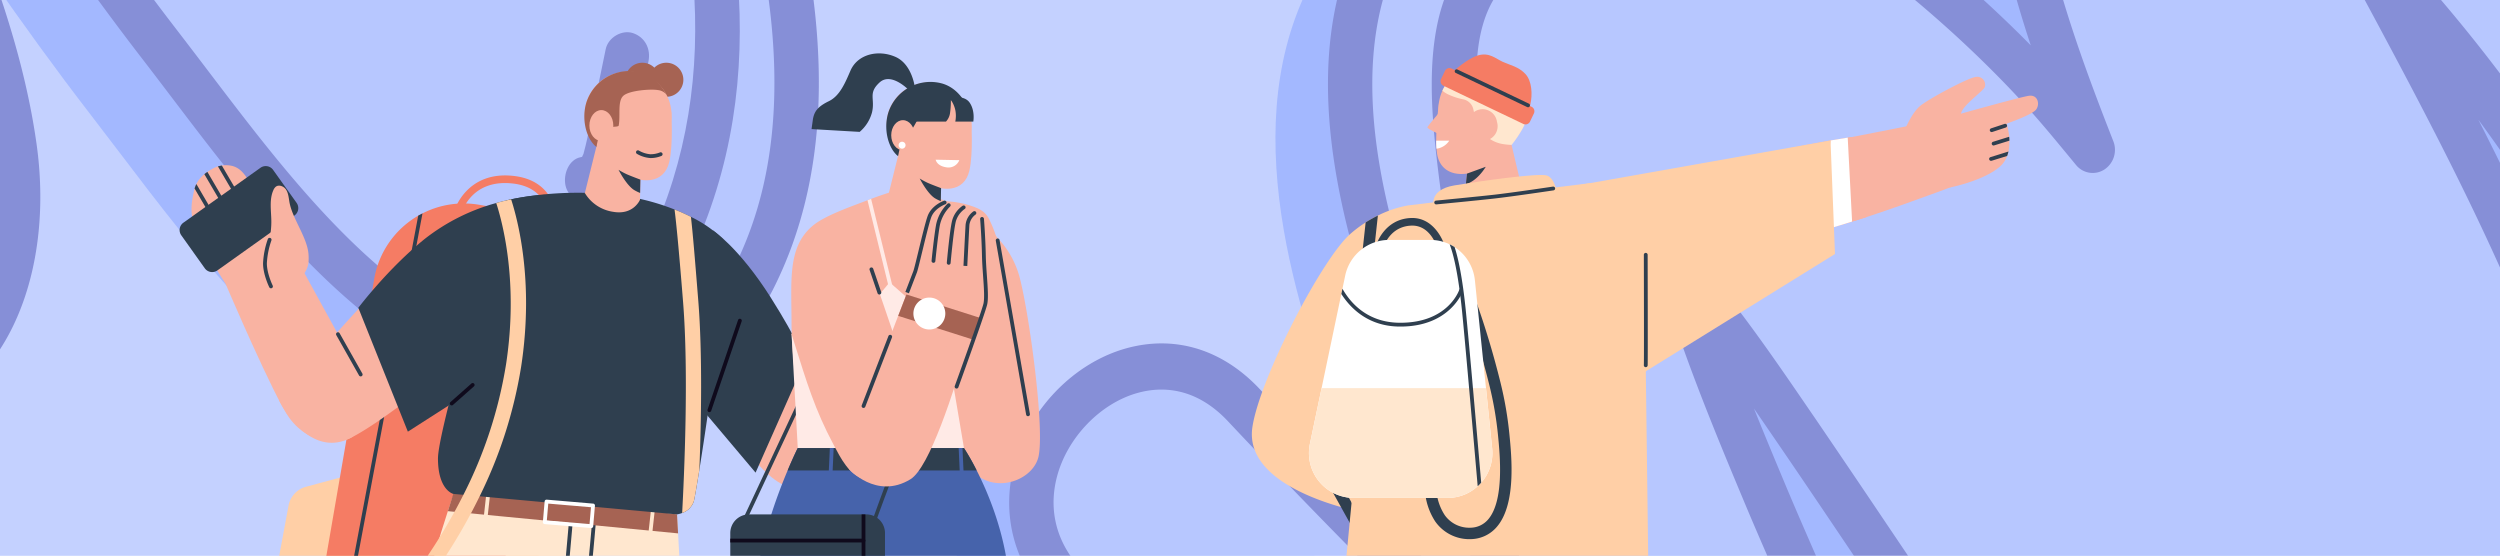 <svg xmlns="http://www.w3.org/2000/svg" xmlns:xlink="http://www.w3.org/1999/xlink" width="1030" height="229" viewBox="0 0 1030 229">
  <defs>
    <clipPath id="clip-path">
      <path id="Trazado_155674" data-name="Trazado 155674" d="M0,0H1030V229H0Z" transform="translate(180 8821)" fill="#e8e8e8"/>
    </clipPath>
    <clipPath id="clip-path-2">
      <rect id="Rectángulo_41398" data-name="Rectángulo 41398" width="765.67" height="459.148" fill="none"/>
    </clipPath>
  </defs>
  <g id="Grupo_166709" data-name="Grupo 166709" transform="translate(-180 -8821)">
    <path id="Trazado_151368" data-name="Trazado 151368" d="M0,0H1030V229H0Z" transform="translate(180 8821)" fill="#c4d1ff"/>
    <g id="Enmascarar_grupo_209" data-name="Enmascarar grupo 209" clip-path="url(#clip-path)">
      <g id="Grupo_166347" data-name="Grupo 166347" transform="translate(-1639.864 14914.56)" opacity="0.457">
        <path id="Unión_28" data-name="Unión 28" d="M297.927,677.457c-51.627-3.241-94.07-47.543-128.178-83.132-5.733-5.987-11.293-11.794-16.707-17.22-43.931-43.99-87.78-89.548-130.187-133.6l-5.094-5.284c-15.6-16.2-21.18-36.673-15.721-57.626C7.993,357.746,26.7,338.426,48.583,332.5c19.929-5.388,39.356.6,54.648,16.9v-.009c30.931,32.937,64.637,67.2,102.314,103.973l-4.482-10.178C188.4,414.4,175.309,384.658,163.4,354.837c-11.957-29.939-23.188-61.976-28.6-93.379-5.977-34.681-5.021-68.643,9.429-98.753,16.825-35.076,41.557-55.26,73.511-59.984C287.3,92.477,374,160.092,420.883,207.768,408.221,169.309,399.484,129,403.118,86.88c3.095-35.912,19.062-63.309,44.953-77.155C477.477-6,516.067-2.5,551.326,19.1,614.857,58.029,665.663,123.771,711.1,189.01c20.5,29.441,9.02,58.253-11.448,73.753-24.75,18.74-63.587,19.215-85.763-12.411q-4.217-6.03-8.6-11.974c12.608,24.756,24.495,49.625,35.094,75.1l4.09,9.807c36.043,86.241,85.4,204.354,39.686,296.144-25.435,51.1-84,56.885-128.717,36.216-50.157-23.207-86.794-71.434-119.121-113.989-4.181-5.5-8.317-10.947-12.435-16.278C395.7,488.868,369.63,450.143,344.424,412.7q-13.462-20.014-27.06-39.97l-2.593-3.792q-3.916-5.731-7.915-11.536c4.354,10.852,8.746,21.343,12.918,31.331,4.4,10.529,9.056,21.173,13.758,31.921,19.627,44.873,39.932,91.286,46.752,139.742,5.231,37.166-2.967,72.195-21.938,93.7-13.649,15.471-32.41,23.549-54.512,23.549C301.889,677.647,299.918,677.591,297.927,677.457Z" transform="translate(2214 -6260.107)" fill="#7b9aff" stroke="rgba(0,0,0,0)" stroke-miterlimit="10" stroke-width="1"/>
        <path id="Trazado_115699" data-name="Trazado 115699" d="M219.153,529.971c43.986,46.85,89.441,91.98,135.774,136.3C334.9,619.148,313.3,572.754,294.28,525.134c-21.555-54-46.606-127.6-19.437-184.236,61.935-129.1,218.5-2.433,276.112,62.559,6.144,6.918,12,14.15,17.93,21.306-20.578-52.476-39.111-106.4-34.226-163.092,6.728-77.954,75.382-96.656,134.486-60.44,63.477,38.9,114.447,106.187,157.018,167.3,36.153,51.906-46.579,101.322-82.448,50.157a669.392,669.392,0,0,0-64.436-78.476q5.135,9.793,10.371,19.557c23.125,43,45.967,86.174,64.81,131.427C790.549,577.867,843.9,697.833,798.51,789,775.632,834.934,722,839.6,681.6,820.908c-54.293-25.126-91.9-80.6-128.151-127.541C515.606,644.35,482.283,592.3,447.253,541.157c-14.644-21.372-29.269-43.049-46.022-62.711-.383-.447-.794-.865-1.178-1.321l.42,1.387c9.3,30.106,21.271,58.995,33.377,87.96,22.541,53.882,51.6,110.606,59.853,169.25,7.3,51.849-12.873,109.96-72.78,106.2-56.311-3.535-101.447-60-139.1-97.711-45.6-45.672-90.382-92.255-135.171-138.783C99.895,556.856,172.958,480.774,219.153,529.971Z" transform="translate(2113.197 -6456.585)" fill="#a6bbff"/>
        <path id="Trazado_115700" data-name="Trazado 115700" d="M434.448,860.108c22.1,0,40.855-8.068,54.5-23.539,18.971-21.505,27.169-56.534,21.938-93.71-6.81-48.447-27.115-94.86-46.752-139.743-4.692-10.748-9.349-21.382-13.758-31.911-4.172-9.988-8.563-20.479-12.918-31.332,2.666,3.858,5.3,7.717,7.915,11.537l2.593,3.782c9.1,13.286,18.086,26.637,27.069,39.97,25.2,37.452,51.262,76.177,79.454,112.678,4.117,5.341,8.253,10.786,12.434,16.288,32.328,42.545,68.964,90.773,119.122,113.989,44.725,20.669,103.282,14.872,128.716-36.225,45.712-91.781-3.643-209.894-39.677-296.144l-4.1-9.8c-10.6-25.478-22.486-50.347-35.085-75.1q4.368,5.944,8.6,11.964c22.166,31.636,61,31.161,85.753,12.421,20.468-15.5,31.953-44.313,11.449-73.753-45.438-65.238-96.243-130.98-159.766-169.915-35.267-21.591-73.848-25.1-103.264-9.37-25.891,13.846-41.849,41.234-44.953,77.146-3.634,42.118,5.1,82.439,17.775,120.889-46.889-47.668-133.583-115.282-203.14-105.037-31.953,4.723-56.694,24.907-73.52,59.983C247.166,402.859,269,474.664,294.009,537.308c11.905,29.811,25,59.565,37.659,88.331l4.482,10.178c-37.677-36.767-71.383-71.026-102.314-103.964h0c-15.292-16.3-34.719-22.275-54.649-16.887-21.884,5.93-40.59,25.25-46.533,48.095-5.469,20.954.11,41.414,15.712,57.617l5.095,5.293c42.406,44.056,86.255,89.6,130.186,133.6,5.414,5.426,10.974,11.233,16.716,17.219,34.1,35.589,76.542,79.892,128.169,83.133C430.531,860.051,432.494,860.108,434.448,860.108ZM408.255,476.555a8.347,8.347,0,0,0-4.419,1.235,9.389,9.389,0,0,0-4.318,10.786l.429,1.387c9.75,31.56,22.467,61.989,33.687,88.825,4.446,10.624,9.148,21.363,13.886,32.206,19.108,43.676,38.864,88.835,45.31,134.62,4.373,31.094-2.264,61.019-17.328,78.1-11.156,12.648-26.576,18.388-45.866,17.248-44.7-2.813-82.768-42.536-116.346-77.592-5.825-6.082-11.485-11.983-16.981-17.486C252.5,702.005,208.7,656.514,166.352,612.515l-5.085-5.293c-13.794-14.321-13.594-29.213-10.992-39.191,4.227-16.212,18-30.476,33.514-34.667,9.44-2.566,23.508-2.585,36.984,11.774h0c39.96,42.545,84.484,87.248,136.13,136.664a8.846,8.846,0,0,0,11.494.722,9.718,9.718,0,0,0,3.031-11.565c-7.568-17.818-15.365-35.523-23.152-53.236-12.6-28.614-25.617-58.206-37.4-87.713-23.426-58.672-44.1-125.507-19.7-176.348,14.187-29.564,33.733-45.8,59.752-49.653,64.847-9.55,156.05,63.167,201.488,114.417,4.839,5.464,9.5,11.128,14.178,16.782l3.542,4.3a8.847,8.847,0,0,0,11.677,1.891,9.713,9.713,0,0,0,3.688-11.7c-19.61-49.977-38.353-103.412-33.588-158.654,2.556-29.612,14.7-51.031,35.112-61.951,23.819-12.724,55.827-9.408,85.653,8.857,60.647,37.157,109.974,101.113,154.252,164.688,14,20.089,5.35,37.565-7.4,47.221-17.273,13.076-44.26,14.616-60.273-8.239A679.978,679.978,0,0,0,693.9,342.039a8.849,8.849,0,0,0-11.923-.912,9.746,9.746,0,0,0-2.556,12.164q5.163,9.85,10.426,19.643c23.417,43.543,45.958,86.3,64.4,130.572l4.1,9.826c34.573,82.743,81.919,196.067,40.215,279.808-20.258,40.692-68.206,44.664-105.1,27.607-46.04-21.3-79.682-65.59-112.21-108.411q-6.313-8.31-12.526-16.4c-27.818-36.017-53.7-74.475-78.742-111.671q-13.5-20.07-27.142-40.1l-2.593-3.773c-13.74-20.08-27.945-40.844-44.031-59.717l-.822-.922A9.772,9.772,0,0,0,408.255,476.555ZM227.309,538.5h0Z" transform="translate(2105.041 -6465.109)" fill="#3c3fa7"/>
        <path id="Trazado_115701" data-name="Trazado 115701" d="M153.1,225.229c33.642,70.361,52.613,152.838,23.07,228.473-4.373,11.176-22.039,6.291-17.611-5.056C186.3,377.63,168.977,301,137.334,234.818,132.121,223.9,147.86,214.263,153.1,225.229Z" transform="translate(2714.85 -6142.634)" fill="#3c3fa7"/>
        <path id="Trazado_115702" data-name="Trazado 115702" d="M146.987,288.057c.155-.019.3-.066.447-.1.256-.523.493-1.074.575-1.226l.037-.057c.018-.076-.009-.029.018-.142,1.178-4.238,2.027-8.543,2.912-12.858q3.109-15.038,6.2-30.077c1-4.865,6.728-8.154,11.238-6.633,4.921,1.653,7.45,6.472,6.372,11.689l-7.011,34.011c-1.954,9.446-5.067,21.829-15.931,23.719-4.693.808-10.061-1.283-11.229-6.642C139.61,295.156,141.956,288.932,146.987,288.057Z" transform="translate(2693.238 -6004.881)" fill="#3c3fa7"/>
        <path id="Trazado_115703" data-name="Trazado 115703" d="M213.086,200.432c10.362-5.759,19.6,10.643,9.212,16.412-14.333,7.964-18.7,24.176-19.272,40.093-.657,18.084,1.3,36.682,4.117,54.49A372.139,372.139,0,0,0,238.831,413.51c5.222,10.919-10.526,20.555-15.767,9.589a392.177,392.177,0,0,1-35.441-120.223C183.324,268.617,178.175,219.819,213.086,200.432Z" transform="translate(2225.194 -6322.637)" fill="#3c3fa7"/>
      </g>
      <g id="Grupo_166348" data-name="Grupo 166348" transform="translate(-2420.864 14602.56)" opacity="0.457">
        <path id="Unión_28-2" data-name="Unión 28" d="M297.927,677.457c-51.627-3.241-94.07-47.543-128.178-83.132-5.733-5.987-11.293-11.794-16.707-17.22-43.931-43.99-87.78-89.548-130.187-133.6l-5.094-5.284c-15.6-16.2-21.18-36.673-15.721-57.626C7.993,357.746,26.7,338.426,48.583,332.5c19.929-5.388,39.356.6,54.648,16.9v-.009c30.931,32.937,64.637,67.2,102.314,103.973l-4.482-10.178C188.4,414.4,175.309,384.658,163.4,354.837c-11.957-29.939-23.188-61.976-28.6-93.379-5.977-34.681-5.021-68.643,9.429-98.753,16.825-35.076,41.557-55.26,73.511-59.984C287.3,92.477,374,160.092,420.883,207.768,408.221,169.309,399.484,129,403.118,86.88c3.095-35.912,19.062-63.309,44.953-77.155C477.477-6,516.067-2.5,551.326,19.1,614.857,58.029,665.663,123.771,711.1,189.01c20.5,29.441,9.02,58.253-11.448,73.753-24.75,18.74-63.587,19.215-85.763-12.411q-4.217-6.03-8.6-11.974c12.608,24.756,24.495,49.625,35.094,75.1l4.09,9.807c36.043,86.241,85.4,204.354,39.686,296.144-25.435,51.1-84,56.885-128.717,36.216-50.157-23.207-86.794-71.434-119.121-113.989-4.181-5.5-8.317-10.947-12.435-16.278C395.7,488.868,369.63,450.143,344.424,412.7q-13.462-20.014-27.06-39.97l-2.593-3.792q-3.916-5.731-7.915-11.536c4.354,10.852,8.746,21.343,12.918,31.331,4.4,10.529,9.056,21.173,13.758,31.921,19.627,44.873,39.932,91.286,46.752,139.742,5.231,37.166-2.967,72.195-21.938,93.7-13.649,15.471-32.41,23.549-54.512,23.549C301.889,677.647,299.918,677.591,297.927,677.457Z" transform="translate(2214 -6260.107)" fill="#7b9aff" stroke="rgba(0,0,0,0)" stroke-miterlimit="10" stroke-width="1"/>
        <path id="Trazado_115699-2" data-name="Trazado 115699" d="M219.153,529.971c43.986,46.85,89.441,91.98,135.774,136.3C334.9,619.148,313.3,572.754,294.28,525.134c-21.555-54-46.606-127.6-19.437-184.236,61.935-129.1,218.5-2.433,276.112,62.559,6.144,6.918,12,14.15,17.93,21.306-20.578-52.476-39.111-106.4-34.226-163.092,6.728-77.954,75.382-96.656,134.486-60.44,63.477,38.9,114.447,106.187,157.018,167.3,36.153,51.906-46.579,101.322-82.448,50.157a669.392,669.392,0,0,0-64.436-78.476q5.135,9.793,10.371,19.557c23.125,43,45.967,86.174,64.81,131.427C790.549,577.867,843.9,697.833,798.51,789,775.632,834.934,722,839.6,681.6,820.908c-54.293-25.126-91.9-80.6-128.151-127.541C515.606,644.35,482.283,592.3,447.253,541.157c-14.644-21.372-29.269-43.049-46.022-62.711-.383-.447-.794-.865-1.178-1.321l.42,1.387c9.3,30.106,21.271,58.995,33.377,87.96,22.541,53.882,51.6,110.606,59.853,169.25,7.3,51.849-12.873,109.96-72.78,106.2-56.311-3.535-101.447-60-139.1-97.711-45.6-45.672-90.382-92.255-135.171-138.783C99.895,556.856,172.958,480.774,219.153,529.971Z" transform="translate(2113.197 -6456.585)" fill="#a6bbff"/>
        <path id="Trazado_115700-2" data-name="Trazado 115700" d="M434.448,860.108c22.1,0,40.855-8.068,54.5-23.539,18.971-21.505,27.169-56.534,21.938-93.71-6.81-48.447-27.115-94.86-46.752-139.743-4.692-10.748-9.349-21.382-13.758-31.911-4.172-9.988-8.563-20.479-12.918-31.332,2.666,3.858,5.3,7.717,7.915,11.537l2.593,3.782c9.1,13.286,18.086,26.637,27.069,39.97,25.2,37.452,51.262,76.177,79.454,112.678,4.117,5.341,8.253,10.786,12.434,16.288,32.328,42.545,68.964,90.773,119.122,113.989,44.725,20.669,103.282,14.872,128.716-36.225,45.712-91.781-3.643-209.894-39.677-296.144l-4.1-9.8c-10.6-25.478-22.486-50.347-35.085-75.1q4.368,5.944,8.6,11.964c22.166,31.636,61,31.161,85.753,12.421,20.468-15.5,31.953-44.313,11.449-73.753-45.438-65.238-96.243-130.98-159.766-169.915-35.267-21.591-73.848-25.1-103.264-9.37-25.891,13.846-41.849,41.234-44.953,77.146-3.634,42.118,5.1,82.439,17.775,120.889-46.889-47.668-133.583-115.282-203.14-105.037-31.953,4.723-56.694,24.907-73.52,59.983C247.166,402.859,269,474.664,294.009,537.308c11.905,29.811,25,59.565,37.659,88.331l4.482,10.178c-37.677-36.767-71.383-71.026-102.314-103.964h0c-15.292-16.3-34.719-22.275-54.649-16.887-21.884,5.93-40.59,25.25-46.533,48.095-5.469,20.954.11,41.414,15.712,57.617l5.095,5.293c42.406,44.056,86.255,89.6,130.186,133.6,5.414,5.426,10.974,11.233,16.716,17.219,34.1,35.589,76.542,79.892,128.169,83.133C430.531,860.051,432.494,860.108,434.448,860.108ZM408.255,476.555a8.347,8.347,0,0,0-4.419,1.235,9.389,9.389,0,0,0-4.318,10.786l.429,1.387c9.75,31.56,22.467,61.989,33.687,88.825,4.446,10.624,9.148,21.363,13.886,32.206,19.108,43.676,38.864,88.835,45.31,134.62,4.373,31.094-2.264,61.019-17.328,78.1-11.156,12.648-26.576,18.388-45.866,17.248-44.7-2.813-82.768-42.536-116.346-77.592-5.825-6.082-11.485-11.983-16.981-17.486C252.5,702.005,208.7,656.514,166.352,612.515l-5.085-5.293c-13.794-14.321-13.594-29.213-10.992-39.191,4.227-16.212,18-30.476,33.514-34.667,9.44-2.566,23.508-2.585,36.984,11.774h0c39.96,42.545,84.484,87.248,136.13,136.664a8.846,8.846,0,0,0,11.494.722,9.718,9.718,0,0,0,3.031-11.565c-7.568-17.818-15.365-35.523-23.152-53.236-12.6-28.614-25.617-58.206-37.4-87.713-23.426-58.672-44.1-125.507-19.7-176.348,14.187-29.564,33.733-45.8,59.752-49.653,64.847-9.55,156.05,63.167,201.488,114.417,4.839,5.464,9.5,11.128,14.178,16.782l3.542,4.3a8.847,8.847,0,0,0,11.677,1.891,9.713,9.713,0,0,0,3.688-11.7c-19.61-49.977-38.353-103.412-33.588-158.654,2.556-29.612,14.7-51.031,35.112-61.951,23.819-12.724,55.827-9.408,85.653,8.857,60.647,37.157,109.974,101.113,154.252,164.688,14,20.089,5.35,37.565-7.4,47.221-17.273,13.076-44.26,14.616-60.273-8.239A679.978,679.978,0,0,0,693.9,342.039a8.849,8.849,0,0,0-11.923-.912,9.746,9.746,0,0,0-2.556,12.164q5.163,9.85,10.426,19.643c23.417,43.543,45.958,86.3,64.4,130.572l4.1,9.826c34.573,82.743,81.919,196.067,40.215,279.808-20.258,40.692-68.206,44.664-105.1,27.607-46.04-21.3-79.682-65.59-112.21-108.411q-6.313-8.31-12.526-16.4c-27.818-36.017-53.7-74.475-78.742-111.671q-13.5-20.07-27.142-40.1l-2.593-3.773c-13.74-20.08-27.945-40.844-44.031-59.717l-.822-.922A9.772,9.772,0,0,0,408.255,476.555ZM227.309,538.5h0Z" transform="translate(2105.041 -6465.109)" fill="#3c3fa7"/>
        <path id="Trazado_115701-2" data-name="Trazado 115701" d="M153.1,225.229c33.642,70.361,52.613,152.838,23.07,228.473-4.373,11.176-22.039,6.291-17.611-5.056C186.3,377.63,168.977,301,137.334,234.818,132.121,223.9,147.86,214.263,153.1,225.229Z" transform="translate(2714.85 -6142.634)" fill="#3c3fa7"/>
        <path id="Trazado_115702-2" data-name="Trazado 115702" d="M146.987,288.057c.155-.019.3-.066.447-.1.256-.523.493-1.074.575-1.226l.037-.057c.018-.076-.009-.029.018-.142,1.178-4.238,2.027-8.543,2.912-12.858q3.109-15.038,6.2-30.077c1-4.865,6.728-8.154,11.238-6.633,4.921,1.653,7.45,6.472,6.372,11.689l-7.011,34.011c-1.954,9.446-5.067,21.829-15.931,23.719-4.693.808-10.061-1.283-11.229-6.642C139.61,295.156,141.956,288.932,146.987,288.057Z" transform="translate(2693.238 -6004.881)" fill="#3c3fa7"/>
        <path id="Trazado_115703-2" data-name="Trazado 115703" d="M213.086,200.432c10.362-5.759,19.6,10.643,9.212,16.412-14.333,7.964-18.7,24.176-19.272,40.093-.657,18.084,1.3,36.682,4.117,54.49A372.139,372.139,0,0,0,238.831,413.51c5.222,10.919-10.526,20.555-15.767,9.589a392.177,392.177,0,0,1-35.441-120.223C183.324,268.617,178.175,219.819,213.086,200.432Z" transform="translate(2225.194 -6322.637)" fill="#3c3fa7"/>
      </g>
      <g id="Grupo_166346" data-name="Grupo 166346" transform="translate(254 8843)">
        <g id="Grupo_166346-2" data-name="Grupo 166346" clip-path="url(#clip-path-2)">
          <path id="Trazado_155535" data-name="Trazado 155535" d="M262.378,180.388s7.567,10.107,14.773,12.268,20.029-30.733,20.029-33.126-16.486-14.038-21.2-16.72-7.327-4.121-8.635,0-4.972,37.578-4.972,37.578" transform="translate(-26.647 -14.242)" fill="#f9b3a2"/>
          <rect id="Rectángulo_41392" data-name="Rectángulo 41392" width="78.255" height="1.571" transform="translate(231.412 193.334) rotate(-64.93)" fill="#2f3f4f"/>
          <path id="Trazado_155536" data-name="Trazado 155536" d="M323.588,499.158H276.157a7.5,7.5,0,0,1-7.064-4.977,6.409,6.409,0,0,1-.3-.988l-.331-21.776-.031-1.57-1.005-66.46,34.117-.549-2.7,67.009s-.063,1.382-.063,1.57h.016c.376,0,4.083,2.747,8.7,6.327.44.33.88.691,1.335,1.037.424.329.847.659,1.271,1,.471.361.958.738,1.445,1.13.659.534,1.334,1.067,2.01,1.6l1.46,1.178c6.091,4.883,11.665,9.577,12.136,10.488.015.031.031.048.031.063.015.031.015.063.031.094a3.751,3.751,0,0,1-3.627,4.82" transform="translate(-27.159 -40.911)" fill="#f9b3a2"/>
          <path id="Trazado_155537" data-name="Trazado 155537" d="M269.288,504.51a7.5,7.5,0,0,0,7.064,4.976h47.431a3.75,3.75,0,0,0,3.627-4.819c-.016-.031-.016-.063-.031-.094,0-.016-.016-.031-.031-.063Z" transform="translate(-27.348 -51.237)" fill="#2f3f4f"/>
          <path id="Trazado_155538" data-name="Trazado 155538" d="M298.957,477.42s-.063,1.382-.063,1.57H268.577l-.031-1.57Z" transform="translate(-27.273 -48.486)" fill="#2f3f4f"/>
          <rect id="Rectángulo_41393" data-name="Rectángulo 41393" width="1.57" height="24.235" transform="translate(244.273 430.096)" fill="#2f3f4f"/>
          <path id="Trazado_155539" data-name="Trazado 155539" d="M318.482,492.7a42.424,42.424,0,0,0-4.413,1.665c-8.933,3.987-10.99,10.723-11.006,10.786l-1.507-.424c.078-.314,2.229-7.489,11.885-11.806,1.208-.534,2.4-1.005,3.58-1.4Z" transform="translate(-30.625 -49.918)" fill="#2f3f4f"/>
          <path id="Trazado_155540" data-name="Trazado 155540" d="M168.067,77.189l-3.118-.356c.069-.636,1.527-15.677-14.842-17.543-16.719-1.915-20.785,11.2-20.953,11.757l-3.008-.895c.046-.163,5.053-16.185,24.316-13.982,10.172,1.16,14.433,6.843,16.216,11.407a22.07,22.07,0,0,1,1.389,9.612" transform="translate(-12.811 -5.683)" fill="#f57c64"/>
          <path id="Trazado_155541" data-name="Trazado 155541" d="M77.506,192.249l-21.583,5.83a9.918,9.918,0,0,0-7.163,7.762L38.37,261.761a9.917,9.917,0,0,0,7.963,11.566l32.748,6s6.406-46.476,6.144-48.068-7.719-39.01-7.719-39.01" transform="translate(-3.88 -19.524)" fill="#ffcfa6"/>
          <path id="Trazado_155542" data-name="Trazado 155542" d="M177.544,77.645,143.035,277.462,69.982,264.839l-1.084-.188c-.157-.031-.3-.063-.456-.094A10.956,10.956,0,0,1,59.965,252l26.282-152.1a37.4,37.4,0,0,1,18.133-26.047c.581-.33,1.163-.643,1.759-.942a37.283,37.283,0,0,1,23.393-3.549Z" transform="translate(-6.074 -6.988)" fill="#f57c64"/>
          <path id="Trazado_155543" data-name="Trazado 155543" d="M107.116,73.367,70.958,265.3l-1.084-.189c-.156-.031-.3-.063-.455-.094l35.938-190.71c.58-.33,1.162-.644,1.758-.942" transform="translate(-7.05 -7.451)" fill="#2f3f4f"/>
          <path id="Trazado_155544" data-name="Trazado 155544" d="M134.014,75.978s15.379,34.729,15.322,36.028-24.754,17.583-24.754,17.583-34.462,29.339-50.008,36.8c-17.4,8.354-29.026-15.813-29.026-15.813s33.66-40.874,50.545-55.1a95.661,95.661,0,0,1,20.581-12.968c.484-.239.977-.465,1.444-.673a103.083,103.083,0,0,1,15.9-5.856" transform="translate(-4.626 -7.716)" fill="#f9b3a2"/>
          <path id="Trazado_155545" data-name="Trazado 155545" d="M21.068,104.179s3.363,7.893,7.765,17.782c.211.472.421.943.649,1.429.652,1.476,1.322,2.983,2.026,4.517.21.472.436.942.648,1.429,5.719,12.589,12.115,26.006,15.182,30.127,9.089,12.2,21.5,10.163,25.221,8.278,7.953-4,3.587-26.8,3.587-26.8l-14.09-25.677-.769-1.373L58.91,109.54l-.771-1.388L48.962,91.427,26.7,95.167Z" transform="translate(-2.14 -9.285)" fill="#f9b3a2"/>
          <path id="Trazado_155546" data-name="Trazado 155546" d="M41.273,77.262s-1.632,22.577-2.025,22.608-19.767.235-19.767.235S10.406,85.819,8.538,81.548c-3.3-7.5-3.47-11.759-2.685-16.485.111-.722.268-1.445.424-2.214.063-.377.142-.738.22-1.13.063-.3.141-.581.22-.848a10.1,10.1,0,0,1,.738-1.853,11.4,11.4,0,0,1,1.7-2.512,11.151,11.151,0,0,1,1.13-1.146,5.35,5.35,0,0,1,.472-.393,10.452,10.452,0,0,1,1.256-.942,23.21,23.21,0,0,1,3.061-1.774,2.111,2.111,0,0,1,.377-.141,5.478,5.478,0,0,1,.895-.345,4.287,4.287,0,0,1,.643-.173c.314-.078.643-.141.973-.189a11.327,11.327,0,0,1,3.784.064c4,.769,5.872,4,7.788,6.939,1.8,2.8,3.564,5.589,5.322,8.416,2.151,3.47,4.3,6.94,6.421,10.441" transform="translate(-0.555 -5.207)" fill="#f9b3a2"/>
          <path id="Trazado_155547" data-name="Trazado 155547" d="M27.368,66.977a.852.852,0,0,1-.393.094A.765.765,0,0,1,26.3,66.7L17.57,51.779a4.325,4.325,0,0,1,.644-.173,9.652,9.652,0,0,1,.973-.189L27.65,65.894a.793.793,0,0,1-.282,1.084" transform="translate(-1.784 -5.222)" fill="#2f3f4f"/>
          <path id="Trazado_155548" data-name="Trazado 155548" d="M20.613,69.582a.749.749,0,0,1-.393.11.776.776,0,0,1-.675-.393l-8.2-14.02a10.428,10.428,0,0,1,1.256-.942L20.9,68.514a.774.774,0,0,1-.282,1.067" transform="translate(-1.153 -5.518)" fill="#2f3f4f"/>
          <path id="Trazado_155549" data-name="Trazado 155549" d="M14.034,72.469a.9.9,0,0,1-.393.094.762.762,0,0,1-.675-.377L6.859,61.747A10.134,10.134,0,0,1,7.6,59.894l6.72,11.492a.793.793,0,0,1-.283,1.084" transform="translate(-0.697 -6.083)" fill="#2f3f4f"/>
          <path id="Trazado_155550" data-name="Trazado 155550" d="M10.37,93.777.692,80.19a3.728,3.728,0,0,1,.873-5.2L33.321,52.37a3.728,3.728,0,0,1,5.2.873L48.2,66.83a3.727,3.727,0,0,1-.873,5.2L15.57,94.651a3.729,3.729,0,0,1-5.2-.874" transform="translate(0 -5.248)" fill="#2f3f4f"/>
          <path id="Trazado_155551" data-name="Trazado 155551" d="M57.175,91.991a22.665,22.665,0,0,0-.025-3.172c-.557-6.928-6.707-14.641-7.868-21.483-.292-1.72-.427-3.548-1.354-5s-3.02-2.286-4.33-1.173a3.78,3.78,0,0,0-.934,1.387c-1.789,4.04-.807,8.71-.821,13.142-.015,4.482-1.088,8.889-1.637,13.34s-.523,9.182,1.492,13.127a4.568,4.568,0,0,0,1.129,1.531,4.811,4.811,0,0,0,2.057.816c2.973.633,6.223,1.8,7.366-1.831,1.26-4,4.675-6.523,4.923-10.684" transform="translate(-4.052 -6.16)" fill="#f9b3a2"/>
          <path id="Trazado_155552" data-name="Trazado 155552" d="M269.466,503.149H215.755a7.556,7.556,0,0,1-7.364-5.967l-2.182-17.4-.486-3.893L202,446.189l34.337-4.083s1.947,33.127,2.04,33.364a3.06,3.06,0,0,0,.268.188h.015c.094.063.22.142.361.236,1.067.643,3.391,2.072,6.327,3.893,3.407,2.088,7.615,4.694,11.744,7.3.534.345,1.051.691,1.586,1.021.455.283.895.565,1.334.848,6.845,4.365,12.733,8.352,13.047,9.278.015.031.015.063.031.094a3.751,3.751,0,0,1-3.627,4.82" transform="translate(-20.515 -44.899)" fill="#f9b3a2"/>
          <path id="Trazado_155553" data-name="Trazado 155553" d="M269.887,506.968H216.176A7.556,7.556,0,0,1,208.812,501l-2.182-17.4-.486-3.893h33.3c.91.549,2.747,1.679,5.118,3.14.015,0,0,.015,0,.015.376.22.785.471,1.208.738.2.126.424.267.644.393.439.267.88.55,1.35.832,1.632,1.005,3.391,2.088,5.2,3.219.439.282.895.565,1.35.847,1.052.659,2.135,1.335,3.2,2.01.534.345,1.051.691,1.586,1.021.455.283.895.565,1.334.848,6.845,4.365,12.733,8.352,13.047,9.278.015.031.015.063.031.094a3.751,3.751,0,0,1-3.627,4.82" transform="translate(-20.936 -48.719)" fill="#f57c64"/>
          <path id="Trazado_155554" data-name="Trazado 155554" d="M228.957,479.023s8.5-6.476,11.415-6.084,8.407,13.345,8.407,13.345l-17.074,1.57Z" transform="translate(-23.252 -48.029)" fill="#f57c64"/>
          <path id="Trazado_155555" data-name="Trazado 155555" d="M251.82,485.316l-1.429,1.869-.22.3-2.685,3.533a.83.83,0,0,1-.628.3.82.82,0,0,1-.487-.156.78.78,0,0,1-.141-1.1l1.8-2.37,1.617-2.151.817-1.052c.439.267.88.549,1.35.832" transform="translate(-24.99 -49.203)" fill="#fff"/>
          <path id="Trazado_155556" data-name="Trazado 155556" d="M259.143,489.84l-4.02,5.291a.8.8,0,0,1-.628.314.844.844,0,0,1-.471-.157.8.8,0,0,1-.157-1.115l3.925-5.181c.439.283.895.565,1.35.848" transform="translate(-25.766 -49.661)" fill="#fff"/>
          <path id="Trazado_155557" data-name="Trazado 155557" d="M66.753,499.578,31.894,458.716a7.555,7.555,0,0,1-.24-9.474l11.818-12.95,2.646-2.9L66.3,411.285l25.39,23.474S67.754,457.74,67.635,457.964a2.877,2.877,0,0,0,.031.325l.01.012c.013.112.035.259.055.428.2,1.23.624,3.925,1.145,7.341.623,3.947,1.37,8.839,2.067,13.672.084.63.157,1.248.253,1.869.08.529.151,1.048.221,1.565,1.122,8.04,1.909,15.108,1.408,15.948-.013.032-.037.052-.051.084a3.75,3.75,0,0,1-6.02.369" transform="translate(-3.057 -41.769)" fill="#f9b3a2"/>
          <path id="Trazado_155558" data-name="Trazado 155558" d="M66.753,502.078,31.894,461.216a7.555,7.555,0,0,1-.24-9.474l11.818-12.95,2.646-2.9,21.612,25.334c.173,1.049.506,3.18.933,5.932.01.013-.013.011-.013.011.078.43.152.9.224,1.4.037.236.072.495.119.744.082.508.152,1.025.243,1.568.3,1.894.613,3.934.924,6.042.07.518.151,1.048.231,1.578.181,1.228.371,2.49.55,3.741.084.63.157,1.248.253,1.869.08.529.151,1.048.221,1.565,1.122,8.04,1.909,15.108,1.408,15.948-.013.032-.037.052-.051.084a3.75,3.75,0,0,1-6.02.369" transform="translate(-3.057 -44.268)" fill="#f57c64"/>
          <path id="Trazado_155559" data-name="Trazado 155559" d="M62.177,453.25s10.445,2.266,12.036,4.736-4.7,15.057-4.7,15.057L57.242,461.072Z" transform="translate(-5.813 -46.031)" fill="#f57c64"/>
          <path id="Trazado_155560" data-name="Trazado 155560" d="M72.759,474.659l-2.349.126-.37.026-4.429.25a.826.826,0,0,1-.635-.284.817.817,0,0,1-.2-.472.778.778,0,0,1,.744-.821l2.976-.165,2.686-.165,1.33-.062c.083.508.153,1.026.243,1.568" transform="translate(-6.579 -48.046)" fill="#fff"/>
          <path id="Trazado_155561" data-name="Trazado 155561" d="M74.1,483.139l-6.634.376a.8.8,0,0,1-.646-.274.853.853,0,0,1-.187-.461.8.8,0,0,1,.747-.843l6.489-.376c.07.518.15,1.048.231,1.578" transform="translate(-6.767 -48.906)" fill="#fff"/>
          <path id="Trazado_155562" data-name="Trazado 155562" d="M165.083,277.55s-3.486,10.974-8.038,25.215c-5.48,17.019-12.529,38.733-17.082,51.983-8.368,24.336-58.483,69.207-58.483,69.207L46.4,390.325s43.568-38.356,45.515-50.759c1.555-9.8,9.044-73.179,11.665-88.188,2.654-15.15,8.588-34.179,11.65-43.521,1.177-3.579,1.931-5.73,1.931-5.73s26.722-12.5,30.38-12.5c2.748,0,9.4,8.588,12.623,12.953,1.084,1.491,1.774,2.481,1.774,2.481l.314,7.332Z" transform="translate(-4.713 -19.258)" fill="#ffe7cf"/>
          <path id="Trazado_155563" data-name="Trazado 155563" d="M232.119,434.311H185.8s-16.752-113.56-18.055-126.387c-.126-1.208-.3-2.575-.5-4.05-2.089-14.1-8.134-39-13.11-52.721-3.579-9.892-5.589-28.386-6.547-40.052-.518-6.249-.738-10.55-.738-10.55l23.519,3.14,49.487,6.61.424,7.818Z" transform="translate(-14.914 -20.367)" fill="#ffe7cf"/>
          <path id="Trazado_155564" data-name="Trazado 155564" d="M178.963,253.538a20.757,20.757,0,0,1-3.393-.29.785.785,0,0,1-.634-.91.777.777,0,0,1,.909-.636c1.836.323,7.235.72,8.02-1.634.907-2.723,2.941-24.793,3.888-36.082a.8.8,0,0,1,.847-.715.782.782,0,0,1,.716.847c-.111,1.34-2.769,32.867-3.961,36.447-.816,2.446-3.89,2.974-6.392,2.974" transform="translate(-17.765 -21.659)" fill="#2f3f4f"/>
          <path id="Trazado_155565" data-name="Trazado 155565" d="M170.546,304.343l-.071,0a.785.785,0,0,1-.712-.852l8.046-90.865a.785.785,0,1,1,1.563.137l-8.046,90.866a.784.784,0,0,1-.78.716" transform="translate(-17.24 -21.521)" fill="#2f3f4f"/>
          <path id="Trazado_155566" data-name="Trazado 155566" d="M217.86,217.009l-47.823-4.616-24.869-2.4-22.153-2.136c1.177-3.579,2.224-7.107,2.224-7.107s26.429-11.121,30.087-11.121c2.747,0,9.4,8.587,12.623,12.952l49.487,6.61Z" transform="translate(-12.493 -19.258)" fill="#a66353"/>
          <rect id="Rectángulo_41394" data-name="Rectángulo 41394" width="16.764" height="1.57" transform="translate(192.822 200.638) rotate(-83.726)" fill="#ffe7cf"/>
          <rect id="Rectángulo_41395" data-name="Rectángulo 41395" width="16.764" height="1.57" transform="translate(124.828 195.38) rotate(-83.726)" fill="#ffe7cf"/>
          <path id="Trazado_155567" data-name="Trazado 155567" d="M226.175,178.021c-1.146,7.128-1.994,11.947-2.26,12.905a7.623,7.623,0,0,1-4.836,4.914,10.34,10.34,0,0,1-2.1.581l-81.328-7.458-6.688-.612-4.177-.377s-6.311-1.507-6.311-14.585c0-3.234,1.727-11.383,4.332-21.792,6.046-24.32,16.847-61.043,21.557-76.854,1.429-4.8,2.292-7.677,2.292-7.677a.05.05,0,0,0,.031-.015c.063-.016.22-.048.471-.111.142-.031.283-.062.409-.093l1.051-.236c.409-.078.864-.173,1.382-.282q1.837-.353,3.438-.613a143.106,143.106,0,0,1,36.2-1.177,95.132,95.132,0,0,1,26.3,6.264c2.449.958,4.711,1.995,6.751,3.03a49.36,49.36,0,0,1,12.749,8.761c4.161,4.381-4.789,67.527-9.263,95.426" transform="translate(-12.032 -6.49)" fill="#2f3f4f"/>
          <path id="Trazado_155568" data-name="Trazado 155568" d="M229.417,11.3A7.016,7.016,0,1,1,222.4,4.284a7.016,7.016,0,0,1,7.016,7.016" transform="translate(-21.874 -0.435)" fill="#a66353"/>
          <path id="Trazado_155569" data-name="Trazado 155569" d="M218.424,11.3a7.016,7.016,0,1,1-7.016-7.016,7.016,7.016,0,0,1,7.016,7.016" transform="translate(-20.758 -0.435)" fill="#a66353"/>
          <path id="Trazado_155570" data-name="Trazado 155570" d="M191,39.042a6.49,6.49,0,0,0,.6.549,2.488,2.488,0,0,0,.3.268,3.218,3.218,0,0,0,.345.3,18.209,18.209,0,0,0,6.139,3.281,17.53,17.53,0,0,0,3.046.643,17.953,17.953,0,0,0,19.343-12.575,18.6,18.6,0,0,0,.77-4.443v-.126a17.915,17.915,0,0,0-1.052-6.72l.015-.015a18.921,18.921,0,0,0-.958-2.167s-.047-.093-.141-.251a17.92,17.92,0,0,0-32.94,3.281c-2.009,6.595,1.068,14.4,4.538,17.977" transform="translate(-18.872 -0.847)" fill="#f9b3a2"/>
          <path id="Trazado_155571" data-name="Trazado 155571" d="M221.9,26.692s.932,13.158-.783,20.661c-2.122,9.29-11.813,9.37-19.8,4.226s-10.7-14.365-10.7-14.365,15.635-7.239,17.633-7.22,13.65-3.3,13.65-3.3" transform="translate(-19.359 -2.711)" fill="#f9b3a2"/>
          <path id="Trazado_155572" data-name="Trazado 155572" d="M215.232,47.633a12.664,12.664,0,0,1-5.555-1.731.785.785,0,0,1,.807-1.347,11.247,11.247,0,0,0,4.748,1.508,10.425,10.425,0,0,0,3.895-.739.785.785,0,0,1,.651,1.429,11.834,11.834,0,0,1-4.546.88" transform="translate(-21.256 -4.514)" fill="#2f3f4f"/>
          <path id="Trazado_155573" data-name="Trazado 155573" d="M208.6,50.349l-.126,5.417-.015.565v.016l-.094,4.914-.016.55-.219,9.718-11.665,2.1-13.016-3.783L191.717,36.6l10,11.037Z" transform="translate(-18.63 -3.717)" fill="#f9b3a2"/>
          <path id="Trazado_155574" data-name="Trazado 155574" d="M210.28,57.426l-.016.565v.015l-.093,4.914a17.049,17.049,0,0,1-2.465-1.208c-3.125-1.932-6.249-7.96-6.437-8.338a31.01,31.01,0,0,0,3.392,1.837c1.7.754,4.946,1.962,5.621,2.214" transform="translate(-20.44 -5.421)" fill="#2f3f4f"/>
          <path id="Trazado_155575" data-name="Trazado 155575" d="M189.662,38.543a6.622,6.622,0,0,0,.6.55,2.481,2.481,0,0,0,.3.267c.26-.854.792-5.554,2.788-7.208,1.861-1.543,6.244-.748,6.411-1.627.753-4.161-.526-9.89,1.831-12.177s11.352-2.935,14.318-2.417a5.12,5.12,0,0,1,3.47,1.821c-2.166-4.02-5.371-7.542-10.081-8.972a18.641,18.641,0,0,0-22.858,12.253c-2.01,6.595-.244,13.93,3.225,17.51" transform="translate(-18.848 -0.815)" fill="#a66353"/>
          <path id="Trazado_155576" data-name="Trazado 155576" d="M187.912,32.35c0,3.5,2.207,6.346,4.927,6.346s4.928-2.841,4.928-6.346S195.56,26,192.839,26s-4.927,2.842-4.927,6.347" transform="translate(-19.084 -2.641)" fill="#f9b3a2"/>
          <path id="Trazado_155577" data-name="Trazado 155577" d="M184.909,64.006a16.372,16.372,0,0,0,11.734,7.771c8.575,1.472,11.157-5.29,11.157-5.29s2.03,11.766,2.03,12.354-4.411,5.594-12.46,5.2-15.506-1.766-17.566-3.435-3.337-9.616-2.846-10.009,7.953-6.593,7.953-6.593" transform="translate(-17.961 -6.5)" fill="#2f3f4f"/>
          <path id="Trazado_155578" data-name="Trazado 155578" d="M243.384,81.1s10.833,7.1,23.916,27.773c11.2,17.69,14.131,26.037,14.131,26.037l-20.411,46.054-27.475-32.578Z" transform="translate(-23.718 -8.236)" fill="#2f3f4f"/>
          <path id="Trazado_155579" data-name="Trazado 155579" d="M158.9,64.856s-4.726,26.534-4.726,33c0,1.978-1.3,6.516-3.109,11.869-2.277,6.689-5.322,14.649-7.615,20.427-1.853,4.694-3.187,7.944-3.187,7.944l-21.164,13.6L102.36,162.433,81.949,111.407s12.1-16.045,27.208-28.26a83.074,83.074,0,0,1,29.611-14.915c1.46-.408,2.873-.769,4.207-1.084.157-.031.314-.078.471-.11s.283-.063.409-.094c.361-.078.722-.157,1.067-.22.471-.11.926-.2,1.366-.3q1.838-.352,3.438-.612a72.59,72.59,0,0,1,9.169-.958" transform="translate(-8.323 -6.587)" fill="#2f3f4f"/>
          <path id="Trazado_155580" data-name="Trazado 155580" d="M81.891,146.066a.784.784,0,0,1-.684-.4l-9.381-16.639a.785.785,0,0,1,1.367-.771l9.381,16.639a.784.784,0,0,1-.3,1.069.77.77,0,0,1-.385.1" transform="translate(-7.284 -12.985)" fill="#2f3f4f"/>
          <path id="Trazado_155581" data-name="Trazado 155581" d="M41.532,105.374a.783.783,0,0,1-.7-.438c-.106-.213-2.569-5.265-2.569-9.844a34.486,34.486,0,0,1,1.975-10.007.785.785,0,0,1,1.475.537,33.53,33.53,0,0,0-1.88,9.47c0,4.217,2.383,9.1,2.405,9.15a.785.785,0,0,1-.7,1.132" transform="translate(-3.886 -8.589)" fill="#2f3f4f"/>
          <path id="Trazado_155582" data-name="Trazado 155582" d="M186.526,216.336a.573.573,0,0,1-.067,0L167.294,214.7a.785.785,0,0,1-.714-.849l.727-8.5a.8.8,0,0,1,.85-.715l19.162,1.636a.785.785,0,0,1,.714.848l-.725,8.5a.782.782,0,0,1-.276.534.79.79,0,0,1-.506.185M168.211,213.2l17.6,1.5.591-6.938-17.6-1.5Z" transform="translate(-16.917 -20.782)" fill="#fff"/>
          <path id="Trazado_155583" data-name="Trazado 155583" d="M124.683,160.387a.785.785,0,0,1-.52-1.373l8.626-7.635a.785.785,0,1,1,1.039,1.176l-8.626,7.635a.783.783,0,0,1-.519.2" transform="translate(-12.583 -15.354)" fill="#0f0a1c"/>
          <path id="Trazado_155584" data-name="Trazado 155584" d="M242.847,160.159a.758.758,0,0,1-.253-.042.785.785,0,0,1-.491-1l12.56-36.9a.786.786,0,0,1,1.488.507l-12.56,36.9a.788.788,0,0,1-.744.532" transform="translate(-24.583 -12.359)" fill="#0f0a1c"/>
          <path id="Trazado_155585" data-name="Trazado 155585" d="M150.287,109.937a173.822,173.822,0,0,1-2.026,25.906,187.023,187.023,0,0,1-17.1,53.428c-20.771,42.61-51.214,69.459-51.638,69.82a3.139,3.139,0,1,1-4.113-4.742c.393-.345,28.967-25.576,49.063-65.69a181.765,181.765,0,0,0,17.569-53.774c.235-1.523.439-3.046.627-4.522,3.11-24.665,0-44.133-2.794-55.312-.675-2.7-1.334-4.914-1.884-6.61,1.46-.409,2.873-.769,4.207-1.084.157-.031.314-.078.471-.11s.283-.063.409-.094l1.052-.236.015.016c2.34,7.3,6.171,22.388,6.139,43" transform="translate(-7.548 -6.796)" fill="#ffcfa6"/>
          <path id="Trazado_155586" data-name="Trazado 155586" d="M237.193,178.8c-1.146,7.128-1.994,11.947-2.26,12.905a7.623,7.623,0,0,1-4.836,4.914c.832-15.324,2.747-57.227.393-86.76-1.947-24.524-3.014-34.352-3.533-38.277,2.449.958,4.711,1.995,6.751,3.03.739,6.3,1.617,16.862,3.046,34.745,1.728,21.619,1.194,49.707.44,69.442" transform="translate(-23.049 -7.27)" fill="#ffcfa6"/>
          <path id="Trazado_155587" data-name="Trazado 155587" d="M419.332,499.158H362.481a7.5,7.5,0,0,1-7.065-4.977,6.61,6.61,0,0,1-.3-.988l-1.271-21.776-.094-1.57-6.673-66.46,34.1-.549,3.987,67.009s-.062,1.382-.062,1.57v.063c.031.063,3.579,2.04,8.509,4.819.816.472,1.68.958,2.575,1.445,1.412.817,2.888,1.649,4.4,2.512.456.267.926.534,1.381.8l1.978,1.131c.518.3,1.052.612,1.57.91,8.6,4.961,16.768,9.907,17.38,11.084.015.031.031.048.031.063.015.031.015.063.031.094a3.75,3.75,0,0,1-3.626,4.82" transform="translate(-35.249 -40.911)" fill="#f9b3a2"/>
          <path id="Trazado_155588" data-name="Trazado 155588" d="M356.359,504.51a7.5,7.5,0,0,0,7.065,4.976h56.851a3.749,3.749,0,0,0,3.626-4.819c-.014-.031-.014-.063-.031-.094,0-.016-.016-.031-.031-.063Z" transform="translate(-36.191 -51.237)" fill="#2f3f4f"/>
          <path id="Trazado_155589" data-name="Trazado 155589" d="M354.507,477.424l.094,1.57H385.86c0-.189.031-.707.063-1.57Z" transform="translate(-36.003 -48.486)" fill="#2f3f4f"/>
          <rect id="Rectángulo_41396" data-name="Rectángulo 41396" width="1.57" height="24.608" transform="translate(333.336 429.722)" fill="#2f3f4f"/>
          <path id="Trazado_155590" data-name="Trazado 155590" d="M365.647,78.635a37.755,37.755,0,0,1,15.366,21.324c3.925,14.522,10.6,63.194,7.795,74.4-2.892,11.562-25.008,17.7-31.929-2.508s-12.616-39.31-12.2-41.273,20.966-51.939,20.966-51.939" transform="translate(-35.003 -7.986)" fill="#f9b3a2"/>
          <path id="Trazado_155591" data-name="Trazado 155591" d="M351.646,168.94H286.1s-5.5-33.159-5.5-51.026c0-17.851-1.747-31.454,8.458-40.326,5.056-4.4,16.018-8.078,22.832-10.732.5-.188,1.005-.376,1.491-.565,6.281-2.355,11.179-3.72,11.179-3.72s7.3,0,20.614,4.976a42.034,42.034,0,0,1,11.226,7c.518.439,1.052.895,1.57,1.367,5.652,5.118,10.5,11.727,10.944,18.055.784,11.195-17.271,74.969-17.271,74.969" transform="translate(-28.486 -6.355)" fill="#f9b3a2"/>
          <path id="Trazado_155592" data-name="Trazado 155592" d="M329.342,43.358a6.33,6.33,0,0,0,.583.537,2.25,2.25,0,0,0,.292.261,3,3,0,0,0,.337.292,17.768,17.768,0,0,0,6,3.208,17.128,17.128,0,0,0,2.977.629,17.553,17.553,0,0,0,18.91-12.3,18.125,18.125,0,0,0,.751-4.343v-.123a17.509,17.509,0,0,0-1.027-6.569l.013-.015a18.534,18.534,0,0,0-.934-2.119s-.047-.093-.139-.246a17.519,17.519,0,0,0-32.2,3.208c-1.966,6.447,1.043,14.076,4.436,17.575" transform="translate(-32.933 -1.355)" fill="#f9b3a2"/>
          <path id="Trazado_155593" data-name="Trazado 155593" d="M359.557,31.284s.911,12.864-.765,20.2c-2.075,9.082-11.549,9.16-19.353,4.132s-10.466-14.044-10.466-14.044,15.285-7.077,17.239-7.058,13.345-3.229,13.345-3.229" transform="translate(-33.41 -3.177)" fill="#f9b3a2"/>
          <path id="Trazado_155594" data-name="Trazado 155594" d="M346.547,54.413l-.123,5.3-.015.553v.015l-.092,4.8-.015.537-.215,9.5-11.4,2.057-12.725-3.7,8.089-32.51,9.778,10.79Z" transform="translate(-32.697 -4.161)" fill="#f9b3a2"/>
          <path id="Trazado_155595" data-name="Trazado 155595" d="M348.194,61.331l-.015.553V61.9l-.093,4.8a16.657,16.657,0,0,1-2.41-1.182c-3.055-1.888-6.109-7.782-6.293-8.151a30.152,30.152,0,0,0,3.315,1.8c1.658.737,4.835,1.919,5.495,2.164" transform="translate(-34.467 -5.826)" fill="#2f3f4f"/>
          <path id="Trazado_155596" data-name="Trazado 155596" d="M356.459,48.942l-9.741-.2s.345,2.531,4.392,3.141a4.82,4.82,0,0,0,5.348-2.937" transform="translate(-35.212 -4.95)" fill="#fff"/>
          <path id="Trazado_155597" data-name="Trazado 155597" d="M328.036,42.871a6.572,6.572,0,0,0,.583.537,2.368,2.368,0,0,0,.292.261c.254-.834.774-5.429,2.726-7.046,1.819-1.508,5.725-8.434,5.888-9.293.737-4.068-.134-1.968,2.171-4.2s11.1-2.871,14-2.364a5,5,0,0,1,3.392,1.781c-2.118-3.93-5.25-7.374-9.855-8.771a18.225,18.225,0,0,0-22.348,11.979c-1.965,6.446-.239,13.619,3.154,17.118" transform="translate(-32.91 -1.324)" fill="#2f3f4f"/>
          <path id="Trazado_155598" data-name="Trazado 155598" d="M326.326,36.816c0,3.427,2.157,6.2,4.817,6.2s4.817-2.778,4.817-6.2-2.157-6.2-4.817-6.2-4.817,2.778-4.817,6.2" transform="translate(-33.141 -3.109)" fill="#f9b3a2"/>
          <path id="Trazado_155599" data-name="Trazado 155599" d="M351.934,20.319a33.882,33.882,0,0,1-.288,6.044,6.462,6.462,0,0,1-1.7,3.7H336.84l1.152-8.115s4.228-2.3,6.751-2.622,7.191.991,7.191.991" transform="translate(-34.209 -1.958)" fill="#2f3f4f"/>
          <path id="Trazado_155600" data-name="Trazado 155600" d="M352.928,20.366a11.373,11.373,0,0,1,2.494,4.988,12.173,12.173,0,0,1,0,4.79h7.419s.831-4.47-1.535-7.859-8.378-1.919-8.378-1.919" transform="translate(-35.843 -2.036)" fill="#2f3f4f"/>
          <path id="Trazado_155601" data-name="Trazado 155601" d="M332.382,14.237S331.359,4.49,324.324,1.42,308.782.261,305.808,7.137c-2.171,5.02-4.381,10.361-8.858,12.536s-6.139,4.146-6.651,7.829l-.511,3.683,19.826,1.151a15.943,15.943,0,0,0,5.068-7.978c1.387-5.713-1.742-7.894,3.118-12.371S329.952,15.2,329.952,15.2Z" transform="translate(-29.43 0)" fill="#2f3f4f"/>
          <path id="Trazado_155602" data-name="Trazado 155602" d="M332.576,41.939a1.427,1.427,0,1,1-1.428-1.427,1.427,1.427,0,0,1,1.428,1.427" transform="translate(-33.486 -4.114)" fill="#fff"/>
          <path id="Trazado_155603" data-name="Trazado 155603" d="M280.62,126.271s12.6,4.207,23.4-3.839c7.919-5.9,16.981-17.467,16.981-17.467l18.874,16.486L357.4,104.965s7.143,11.367,8.282,19.814-14.016,48.475-14.016,48.475l-35.479,13.157-33.012-13.157Z" transform="translate(-28.499 -10.66)" fill="#ffeae6"/>
          <path id="Trazado_155604" data-name="Trazado 155604" d="M375.386,431.817H258.341s2.088-177.9,6.406-202.6c2.653-15.167,8.148-29.909,11.994-39.016,2.4-5.73,4.161-9.231,4.161-9.231h68.5a99.844,99.844,0,0,1,5.228,9.231c5.228,10.268,12.592,28.088,13.549,48.279,1.146,23.927,7.206,193.333,7.206,193.333" transform="translate(-26.237 -18.379)" fill="#4663ab"/>
          <path id="Trazado_155605" data-name="Trazado 155605" d="M316.432,207.917c-.17-.378-.484-1.083,35.072-93.864l1.466.562c-9.6,25.054-34.614,90.607-35.046,93.044l-.658-.116Z" transform="translate(-32.134 -11.583)" fill="#2f3f4f"/>
          <path id="Trazado_155606" data-name="Trazado 155606" d="M356.711,190.205h-77.89c2.4-5.73,4.161-9.231,4.161-9.231h68.5a99.69,99.69,0,0,1,5.228,9.231" transform="translate(-28.316 -18.379)" fill="#2f3f4f"/>
          <path id="Trazado_155607" data-name="Trazado 155607" d="M299.685,180.974l-.424,9.232-.189,3.957-1.57-.063.189-3.894.424-9.232Z" transform="translate(-30.214 -18.379)" fill="#4663ab"/>
          <path id="Trazado_155608" data-name="Trazado 155608" d="M359.431,194.1l-1.57.063-.189-3.957-.424-9.231h1.57l.424,9.231Z" transform="translate(-36.281 -18.379)" fill="#4663ab"/>
          <path id="Trazado_155609" data-name="Trazado 155609" d="M325.977,103.64l-1.539.376-9-36.738c.5-.189,1.005-.377,1.491-.565Z" transform="translate(-32.036 -6.775)" fill="#ffeae6"/>
          <path id="Trazado_155610" data-name="Trazado 155610" d="M366.554,77.271v26.518h-1.57V75.9c.517.439,1.051.895,1.57,1.366" transform="translate(-37.067 -7.709)" fill="#ffe7cf"/>
          <path id="Trazado_155611" data-name="Trazado 155611" d="M311.906,93.763s25.414,74.431,25.458,74.54c.474,1.19-5.073,6.144-5.889,6.973-5.056,5.131-12.982,11.562-20.741,9.654-6.5-1.6-9.939-8.839-12.813-14.212-7.739-14.473-11.151-26.079-16.094-41.692-.41-1.295-.818-2.59-1.207-3.891l11.266-18.37Z" transform="translate(-28.499 -9.522)" fill="#f9b3a2"/>
          <path id="Trazado_155612" data-name="Trazado 155612" d="M363.1,102.78s-1.523,6.171-3.988,15.15c-.769,2.8-1.617,5.841-2.559,9.075-6.484,22.514-16.532,53.255-24.272,58-14.1,8.635-25.466-4.318-25.466-4.318l14.224-46.9,6.171-16.093,3.392-8.807,5.651-14.743Z" transform="translate(-31.16 -9.561)" fill="#f9b3a2"/>
          <path id="Trazado_155613" data-name="Trazado 155613" d="M350.023,123.589l7.765,45.886,18.729,1.019s-1.1-27.476-1.434-29.438,2.415-24.139,2.415-24.139-4.056-21.261-4.318-26.233a30.306,30.306,0,0,0-2.393-9.123,47.967,47.967,0,0,0-2.95-6.962c-1.378-2.363-3.309-3.508-5.831-4.446a37.479,37.479,0,0,0-11.36-2.318C347.32,67.7,341.519,80.086,341,82.048s9.028,41.54,9.028,41.54" transform="translate(-34.629 -6.889)" fill="#f9b3a2"/>
          <path id="Trazado_155614" data-name="Trazado 155614" d="M363.571,120.272l-2.81,9-1.9-.6-29.344-9.31,3.391-8.808L361.42,119.6Z" transform="translate(-33.465 -11.228)" fill="#a66353"/>
          <path id="Trazado_155615" data-name="Trazado 155615" d="M349.642,118.548a6.574,6.574,0,1,0-6.575,6.575,6.575,6.575,0,0,0,6.575-6.575" transform="translate(-34.174 -11.372)" fill="#fff"/>
          <path id="Trazado_155616" data-name="Trazado 155616" d="M334.265,105.7l-1.466-.562,3.3-8.59c.293-.765,1.177-4.419,2.114-8.289,1.348-5.566,2.873-11.874,3.741-14.321,1.6-4.521,6.574-6.313,6.784-6.386a.785.785,0,0,1,.521,1.481c-.044.015-4.477,1.626-5.825,5.43-.841,2.371-2.424,8.911-3.7,14.165-1.144,4.727-1.86,7.665-2.174,8.483Z" transform="translate(-33.798 -6.856)" fill="#2f3f4f"/>
          <path id="Trazado_155617" data-name="Trazado 155617" d="M387.55,158.094a.785.785,0,0,1-.772-.65l-12.5-71.652a.784.784,0,1,1,1.545-.27l12.505,71.652a.785.785,0,0,1-.774.92" transform="translate(-38.009 -8.62)" fill="#2f3f4f"/>
          <path id="Trazado_155618" data-name="Trazado 155618" d="M313.531,159.182a.807.807,0,0,1-.283-.052.788.788,0,0,1-.451-1.015L323.78,129.59a.786.786,0,1,1,1.466.564l-10.983,28.525a.784.784,0,0,1-.732.5" transform="translate(-31.762 -13.11)" fill="#2f3f4f"/>
          <path id="Trazado_155619" data-name="Trazado 155619" d="M356.2,145.711a.767.767,0,0,1-.267-.047.785.785,0,0,1-.471-1.006c.109-.3,10.983-30.35,11.814-33.928.509-2.19.19-6.647-.147-11.363-.2-2.84-.412-5.778-.461-8.462-.131-7.089-.744-14.95-.75-15.029a.784.784,0,0,1,.721-.844.808.808,0,0,1,.844.721c.006.079.625,7.985.756,15.122.048,2.643.256,5.56.458,8.38.345,4.839.672,9.408.111,11.83-.853,3.667-11.417,32.868-11.868,34.108a.785.785,0,0,1-.738.518" transform="translate(-36.095 -7.62)" fill="#2f3f4f"/>
          <path id="Trazado_155620" data-name="Trazado 155620" d="M361.025,94.941l-1.568-.078s.686-13.843.872-16.916a7.725,7.725,0,0,1,3.2-5.48.785.785,0,0,1,.881,1.3,6.224,6.224,0,0,0-2.515,4.274c-.186,3.071-.871,16.9-.871,16.9" transform="translate(-36.506 -7.346)" fill="#2f3f4f"/>
          <path id="Trazado_155621" data-name="Trazado 155621" d="M352.6,94.146a.643.643,0,0,1-.072,0,.784.784,0,0,1-.712-.851c.05-.563,1.243-13.849,2.233-17.5a10.832,10.832,0,0,1,4.316-5.957.785.785,0,0,1,.832,1.331,9.4,9.4,0,0,0-3.633,5.034c-.952,3.524-2.172,17.1-2.183,17.234a.785.785,0,0,1-.781.715" transform="translate(-35.729 -7.08)" fill="#2f3f4f"/>
          <path id="Trazado_155622" data-name="Trazado 155622" d="M345.607,93.261c-.026,0-.052,0-.078,0a.787.787,0,0,1-.705-.858c.011-.1,1-10.1,1.873-14.911a16.9,16.9,0,0,1,4.656-8.55.785.785,0,0,1,1.068,1.151,15.557,15.557,0,0,0-4.178,7.681c-.868,4.751-1.846,14.682-1.855,14.782a.786.786,0,0,1-.781.709" transform="translate(-35.019 -6.98)" fill="#2f3f4f"/>
          <path id="Trazado_155623" data-name="Trazado 155623" d="M320.426,109.312a.789.789,0,0,1-.744-.531L316.4,99.17a.786.786,0,0,1,1.487-.508l3.283,9.612a.786.786,0,0,1-.491,1,.773.773,0,0,1-.253.042" transform="translate(-32.129 -9.966)" fill="#2f3f4f"/>
          <path id="Trazado_155624" data-name="Trazado 155624" d="M411.943,492.066v13.581h-1.57V491.155c.518.3,1.052.613,1.57.911" transform="translate(-41.677 -49.881)" fill="#2f3f4f"/>
          <path id="Trazado_155625" data-name="Trazado 155625" d="M333.335,436.081a.785.785,0,0,1-.785-.777l-1.688-170.741a.785.785,0,0,1,.777-.792.74.74,0,0,1,.793.777l1.688,170.741a.786.786,0,0,1-.778.792Z" transform="translate(-33.602 -26.788)" fill="#2f3f4f"/>
          <path id="Trazado_155626" data-name="Trazado 155626" d="M316.265,219.111v20.583a7.7,7.7,0,0,1-7.693,7.709H260.231a7.712,7.712,0,0,1-7.71-7.709V219.111a7.712,7.712,0,0,1,7.71-7.709h48.341a7.7,7.7,0,0,1,7.693,7.709" transform="translate(-25.646 -21.47)" fill="#2f3f4f"/>
          <rect id="Rectángulo_41397" data-name="Rectángulo 41397" width="1.57" height="36.001" transform="translate(280.98 189.932)" fill="#0f0a1c"/>
          <path id="Trazado_155627" data-name="Trazado 155627" d="M308.195,223.318a.778.778,0,0,1-.785.785H252.522v-1.57H307.41a.788.788,0,0,1,.785.785" transform="translate(-25.646 -22.6)" fill="#0f0a1c"/>
          <path id="Trazado_155628" data-name="Trazado 155628" d="M571.68,116.22c-.376,2.873-32.453,80.338-32.453,80.338s-51.418-8.761-47.289-35.592c3.14-20.411,28.778-69.333,40.224-79.412a51.664,51.664,0,0,1,6.421-4.835c1.727-1.084,3.422-2.025,5.039-2.826a45.625,45.625,0,0,1,12.388-4.16s16.03,43.615,15.669,46.488" transform="translate(-49.936 -7.082)" fill="#ffcfa6"/>
          <path id="Trazado_155629" data-name="Trazado 155629" d="M540.206,218.945a2.358,2.358,0,0,1-2.061-1.212l-10.76-19.364a2.356,2.356,0,0,1,4.118-2.287l10.76,19.364a2.357,2.357,0,0,1-2.057,3.5" transform="translate(-53.53 -19.79)" fill="#2f3f4f"/>
          <path id="Trazado_155630" data-name="Trazado 155630" d="M796.409,31.274l11.67,17.785-3.138,9.233s-38.5,14.469-48.167,16.155-16.192-10.656-16.23-14.58,7.24-19.326,10.135-19.685,45.731-8.908,45.731-8.908" transform="translate(-75.208 -3.176)" fill="#f9b3a2"/>
          <path id="Trazado_155631" data-name="Trazado 155631" d="M571.452,452.521l-2.716,29.658-1.382,15.167a7.5,7.5,0,0,1-7.458,6.8h-20.19a5.235,5.235,0,0,1-5.118-6.437l1.366-12.953.267-2.575,4.113-39.094Z" transform="translate(-54.277 -44.999)" fill="#f9b3a2"/>
          <path id="Trazado_155632" data-name="Trazado 155632" d="M702.3,504.56H651.792a7.1,7.1,0,0,1-6.924-5.611l-2.052-16.358L638.859,451l32.289-3.839s1.831,31.153,1.919,31.374a2.627,2.627,0,0,0,.251.178h.015c.783.487,3.16,1.949,6.29,3.883,3.2,1.963,7.161,4.414,11.043,6.865.5.325.99.65,1.491.96.429.266.842.532,1.255.8,6.437,4.1,11.974,7.855,12.269,8.727.014.029.014.058.03.088a3.527,3.527,0,0,1-3.411,4.533" transform="translate(-64.881 -45.412)" fill="#f9b3a2"/>
          <path id="Trazado_155633" data-name="Trazado 155633" d="M656.969,247.494,667.3,442.628H623.75S608,335.833,606.771,323.775s-7.628-39.124-12.8-53.4-5.659-22.884-5.659-22.884Z" transform="translate(-59.748 -25.135)" fill="#2f3f4f"/>
          <path id="Trazado_155634" data-name="Trazado 155634" d="M605.982,246.13c-.236.989-3.928,39.376-3.928,39.376L575.229,441.269H529.71l10.571-141.382.665-8.785,4.267-57.034S574.49,245.644,576.7,246.13s29.528-.989,29.277,0" transform="translate(-53.796 -23.771)" fill="#2f3f4f"/>
          <path id="Trazado_155635" data-name="Trazado 155635" d="M543.726,249.467s20.218,32.952,53.47,34.148c32.751,1.178,55.254-33.363,55.254-33.363l-97.734-8.635Z" transform="translate(-55.22 -24.538)" fill="#fff"/>
          <path id="Trazado_155636" data-name="Trazado 155636" d="M763.388,71.376l-5.793,1.79-12.984,4.02-48.922,15.15S675.168,71.752,674.9,70.873c-.282-.88.3-13.973.3-13.973l37.728-10.048s19.923-4.3,35.78-7.1c2.5-.439,4.883-.832,7.081-1.162.377-.063.722-.125,1.083-.173,16.061-2.4,6.516,32.955,6.516,32.955" transform="translate(-68.534 -3.89)" fill="#f9b3a2"/>
          <path id="Trazado_155637" data-name="Trazado 155637" d="M765.483,73.2,752.5,77.218l4.1-37.43c2.5-.439,4.883-.832,7.082-1.162Z" transform="translate(-76.422 -3.923)" fill="#fff"/>
          <path id="Trazado_155638" data-name="Trazado 155638" d="M577.689,27.36a18.327,18.327,0,0,0,18.635,14.4,17.988,17.988,0,0,0,3.155-.4,18.382,18.382,0,0,0,6.527-2.836c.247-.167.475-.33.7-.511.228-.163.437-.338.642-.517,3.83-3.353,7.605-11.046,6.107-17.923a18.308,18.308,0,0,0-34.553-3.69l0,.018a18.22,18.22,0,0,0-1.623,6.746.458.458,0,0,0-.008.134,18.6,18.6,0,0,0,.414,4.586" transform="translate(-58.626 -0.523)" fill="#f9b3a2"/>
          <path id="Trazado_155639" data-name="Trazado 155639" d="M608.433,35.533s-3.543,9.169-12.092,13.745-18.4,3.692-19.784-5.949c-.074-.576-.148-1.181-.192-1.8-.029-.222-.044-.443-.059-.679-.029-.473-.044-.96-.058-1.462-.015-.384-.015-.767-.015-1.166a116.847,116.847,0,0,1,1.241-15.975s11.575,4.341,13.612,4.489,17.348,8.8,17.348,8.8" transform="translate(-58.521 -2.259)" fill="#f9b3a2"/>
          <path id="Trazado_155640" data-name="Trazado 155640" d="M588.957,65.447l11.806,7.424L614.2,65.417l-5.832-24.612-.074-.369-.163-.62-.177-.739-3,.975-6.614,2.1-7.191,2.3-.354,3.4-.34,3.248-.251,2.407-.252,2.318-.207,2.022Z" transform="translate(-59.813 -3.969)" fill="#f9b3a2"/>
          <path id="Trazado_155641" data-name="Trazado 155641" d="M579.081,15.878l.014.014a10.231,10.231,0,0,0,2.348,1.521,26.79,26.79,0,0,0,6.054,2.008h.014a5.337,5.337,0,0,1,4.282,3.986c.133.62.28,1.24.413,1.831.222.93.443,1.771.62,2.273a18.648,18.648,0,0,0,2.673,5.3,13.3,13.3,0,0,0,8.12,5,29.3,29.3,0,0,0,3.971.414,48.017,48.017,0,0,0,4.607-6.851,13.018,13.018,0,0,0,.664-1.374c.089-.221.177-.443.251-.65.089-.251.163-.487.222-.723a17.96,17.96,0,0,0,.429-1.993c.044-.178.074-.355.1-.517a3.619,3.619,0,0,0,.075-.679,3.55,3.55,0,0,0,.074-.678,18.841,18.841,0,0,0-.369-5.2,18.311,18.311,0,0,0-21.777-14,17.925,17.925,0,0,0-10.01,6.009,9.72,9.72,0,0,0-.708.871,4.889,4.889,0,0,0-.413.532c-.089.119-.163.236-.236.354-.044.075-.1.148-.148.222a4.584,4.584,0,0,1-.28.457c-.222.369-.428.753-.65,1.167-.118.206-.222.457-.34.694" transform="translate(-58.81 -0.523)" fill="#ffe7cf"/>
          <path id="Trazado_155642" data-name="Trazado 155642" d="M577.626,26.39s-5.33,6.189-5.44,6.763,5.034,2.909,5.034,2.909Z" transform="translate(-58.11 -2.68)" fill="#f9b3a2"/>
          <path id="Trazado_155643" data-name="Trazado 155643" d="M591.127,33.37a5.982,5.982,0,1,0,11.646-2.537,5.983,5.983,0,1,0-11.646,2.537" transform="translate(-60.017 -2.602)" fill="#f9b3a2"/>
          <path id="Trazado_155644" data-name="Trazado 155644" d="M589.844,59.156a8.263,8.263,0,0,0,.856-.3c4.237-1.653,7.161-6.555,7.339-6.865l-7.737,2.82-.252,2.318Z" transform="translate(-59.903 -5.281)" fill="#2f3f4f"/>
          <path id="Trazado_155645" data-name="Trazado 155645" d="M581.607,40.026a7.407,7.407,0,0,1-5.242,3.307c-.03-.221-.044-.443-.059-.679-.029-.473-.044-.96-.058-1.462-.015-.384-.015-.767-.015-1.166Z" transform="translate(-58.521 -4.065)" fill="#fff"/>
          <path id="Trazado_155646" data-name="Trazado 155646" d="M659.439,235.3H532.717l3.543-36.94,1.343-13.982,3.4-35.4L560.178,68.7l74.577-9.125,22.469,2.986Z" transform="translate(-54.102 -6.051)" fill="#ffcfa6"/>
          <path id="Trazado_155647" data-name="Trazado 155647" d="M589.318,210.345a17.145,17.145,0,0,1-13.991-7.267,26.541,26.541,0,0,1-4.294-13.349,2.355,2.355,0,1,1,4.7-.25,21.773,21.773,0,0,0,3.489,10.955,12.367,12.367,0,0,0,10.613,5.189,9.67,9.67,0,0,0,7.258-3.391c6.746-7.794,4.873-26.7,4.071-34.771a144.221,144.221,0,0,0-3.483-20.273c-6.568-26.6-13.823-43.215-13.894-43.379a2.356,2.356,0,1,1,4.312-1.9c.074.169,7.491,17.154,14.155,44.149a148.822,148.822,0,0,1,3.6,20.937c.934,9.41,2.877,28.993-5.2,38.318a14.334,14.334,0,0,1-10.607,5.013c-.243.011-.488.016-.731.016" transform="translate(-57.993 -10.207)" fill="#2f3f4f"/>
          <path id="Trazado_155648" data-name="Trazado 155648" d="M616.232,62.373,742.754,39.925,744.595,86.7l-89.13,55.254Z" transform="translate(-62.583 -4.055)" fill="#ffcfa6"/>
          <path id="Trazado_155649" data-name="Trazado 155649" d="M790.679,33.621s3-8.037,7.016-11.124,19.482-11.369,22.663-11.719a3.25,3.25,0,0,1,3.672,4.179c-.564,1.64-9.3,7.589-9.788,10.959s3.889,11.567-1.95,15.176-7.326,5.324-9.488,4.589-12.126-12.06-12.126-12.06" transform="translate(-80.3 -1.092)" fill="#f9b3a2"/>
          <path id="Trazado_155650" data-name="Trazado 155650" d="M846.624,25.085c-1.632,2.2-12.168,5.825-12.168,5.825a25.3,25.3,0,0,1,1.052,5.4,13.531,13.531,0,0,1,.093,1.617,19.112,19.112,0,0,1-.392,4.474,15.116,15.116,0,0,1-.535,1.821,10.673,10.673,0,0,1-3.03,4.428c-6.783,5.872-20.567,8.572-20.567,8.572l-6.312-10.409,10.284-19.845S839.857,20,843.609,19.433c3.737-.55,4.647,3.454,3.014,5.652" transform="translate(-81.73 -1.968)" fill="#f9b3a2"/>
          <path id="Trazado_155651" data-name="Trazado 155651" d="M702.748,508.566H652.239a7.081,7.081,0,0,1-6.585-4.5,6.831,6.831,0,0,1-.34-1.108L643.263,486.6H680.07c3.2,1.963,7.161,4.414,11.043,6.865,0,0,.015,0,.015.014.5.311.975.635,1.476.945.429.266.842.532,1.255.8,6.437,4.1,11.974,7.855,12.269,8.727.014.029.014.058.03.088,0,.014,0,.014.014.03a3.536,3.536,0,0,1-3.425,4.5" transform="translate(-65.328 -49.418)" fill="#a66353"/>
          <path id="Trazado_155652" data-name="Trazado 155652" d="M693.552,493.023c.044.147-.03.221-.177.236-.65.1-26.1-5.905-26.1-5.905.562-.414,1.122-.812,1.7-1.2.709-.5,1.418-.975,2.141-1.447a14.963,14.963,0,0,1,5.093-2.436h.015c.782.487,3.159,1.949,6.289,3.883,3.2,1.963,7.161,4.414,11.044,6.865" transform="translate(-67.767 -48.979)" fill="#a66353"/>
          <path id="Trazado_155653" data-name="Trazado 155653" d="M703.018,510.54H652.51a7.081,7.081,0,0,1-6.585-4.5h60.518a3.536,3.536,0,0,1-3.425,4.5" transform="translate(-65.599 -51.392)" fill="#ffe7cf"/>
          <path id="Trazado_155654" data-name="Trazado 155654" d="M568.736,486.6l-1.382,15.167a7.523,7.523,0,0,1-7.457,6.8H539.706a5.218,5.218,0,0,1-5.2-4.506,4.74,4.74,0,0,1,.079-1.931l1.366-12.953.267-2.575Z" transform="translate(-54.277 -49.418)" fill="#a66353"/>
          <path id="Trazado_155655" data-name="Trazado 155655" d="M566.765,506.03a7.489,7.489,0,0,1-6.86,4.506H539.714a5.218,5.218,0,0,1-5.2-4.506Z" transform="translate(-54.284 -51.391)" fill="#ffe7cf"/>
          <path id="Trazado_155656" data-name="Trazado 155656" d="M576.007,469.359H529.4a2.6,2.6,0,0,1-2.6-2.6V459.6a2.6,2.6,0,0,1,2.6-2.6h46.61a2.6,2.6,0,0,1,2.6,2.6v7.163a2.6,2.6,0,0,1-2.6,2.6" transform="translate(-53.5 -46.411)" fill="#ffeae6"/>
          <path id="Trazado_155657" data-name="Trazado 155657" d="M672.352,469.359H626.837a2.6,2.6,0,0,1-2.6-2.6V459.6a2.6,2.6,0,0,1,2.6-2.6h45.515a2.6,2.6,0,0,1,2.6,2.6v7.163a2.6,2.6,0,0,1-2.6,2.6" transform="translate(-63.396 -46.411)" fill="#ffeae6"/>
          <path id="Trazado_155658" data-name="Trazado 155658" d="M612.333,29.747,579.419,14.012a2.073,2.073,0,0,1-.976-2.762l1.6-3.345A2.07,2.07,0,0,1,582.8,6.93l32.914,15.734a2.07,2.07,0,0,1,.976,2.762l-1.6,3.345a2.07,2.07,0,0,1-2.761.976" transform="translate(-58.725 -0.683)" fill="#f57c64"/>
          <path id="Trazado_155659" data-name="Trazado 155659" d="M584.064,7.53s5.692-5.365,10.271-6.673,7.13,1.308,10.14,2.682S610.9,5.5,613.707,8.446s3.066,8.605,2.084,12.774-1.42,4.432-1.42,4.432Z" transform="translate(-59.316 -0.051)" fill="#f57c64"/>
          <path id="Trazado_155660" data-name="Trazado 155660" d="M614.943,22.94a.791.791,0,0,1-.339-.076L585.166,8.8a.785.785,0,0,1,.678-1.416l29.438,14.064a.785.785,0,0,1-.339,1.493" transform="translate(-59.383 -0.742)" fill="#2f3f4f"/>
          <path id="Trazado_155661" data-name="Trazado 155661" d="M548.64,74.363,545.8,100.456a2.349,2.349,0,0,1-2.34,2.1,1.382,1.382,0,0,1-.251-.015,2.348,2.348,0,0,1-2.089-2.591L543.6,77.189a57.579,57.579,0,0,1,5.039-2.827" transform="translate(-54.954 -7.552)" fill="#2f3f4f"/>
          <path id="Trazado_155662" data-name="Trazado 155662" d="M576.006,90.766a1.572,1.572,0,0,1-1.528-1.218c-.106-.459-2.643-11.222-11.223-10.929-8.684.3-11.257,8.217-11.363,8.555a1.57,1.57,0,0,1-3-.922c.031-.1,3.3-10.4,14.256-10.771.149,0,.3-.008.443-.008,8.61,0,12.885,8.7,13.948,13.375a1.57,1.57,0,0,1-1.179,1.879,1.586,1.586,0,0,1-.353.04" transform="translate(-55.737 -7.665)" fill="#2f3f4f"/>
          <path id="Trazado_155663" data-name="Trazado 155663" d="M588.844,185.54a16.071,16.071,0,0,1-1.445,1.476,18.389,18.389,0,0,1-12.45,4.819h-38.56a18.508,18.508,0,0,1-18.118-22.31l4.82-22.937,8.133-38.78.456-2.166,1.13-5.4a18.517,18.517,0,0,1,18.118-14.711h16.91a18.539,18.539,0,0,1,8.007,1.806,23.379,23.379,0,0,1,2.04,1.146,18.553,18.553,0,0,1,8.369,13.675l4.569,44.432,2.544,24.837a18.411,18.411,0,0,1-4.522,14.115" transform="translate(-52.594 -8.686)" fill="#fff"/>
          <path id="Trazado_155664" data-name="Trazado 155664" d="M574.95,198.738h-38.56a18.509,18.509,0,0,1-18.118-22.31l4.82-22.938h67.731l2.544,24.838a18.522,18.522,0,0,1-18.416,20.41" transform="translate(-52.594 -15.588)" fill="#ffe7cf"/>
          <path id="Trazado_155665" data-name="Trazado 155665" d="M595.4,185.744a16.071,16.071,0,0,1-1.445,1.476c-1.271-14.633-5.024-57.919-6.436-72.049-1.617-16.046-3.658-23.864-5.118-27.632a23.379,23.379,0,0,1,2.04,1.146c1.476,4.507,3.234,12.435,4.632,26.314,1.4,13.737,4.961,54.967,6.327,70.745" transform="translate(-59.147 -8.89)" fill="#2f3f4f"/>
          <path id="Trazado_155666" data-name="Trazado 155666" d="M582.8,108.88c-.047.142-5.18,14.617-25.7,14.617h-.565c-12.8-.156-20.064-7.6-23.8-13.424l.456-2.166c3.172,5.636,10.08,13.848,23.362,14.02h.549c19.359,0,24.022-13,24.21-13.549a.8.8,0,0,1,1-.5.788.788,0,0,1,.487,1" transform="translate(-54.103 -10.952)" fill="#2f3f4f"/>
          <path id="Trazado_155667" data-name="Trazado 155667" d="M830.883,35.689a.785.785,0,0,1-.245-1.531l5.561-1.832a.785.785,0,0,1,.491,1.491l-5.561,1.832a.778.778,0,0,1-.245.04" transform="translate(-84.303 -3.279)" fill="#2f3f4f"/>
          <path id="Trazado_155668" data-name="Trazado 155668" d="M838.264,39.841l-6.28,1.947a.618.618,0,0,1-.22.047.787.787,0,0,1-.235-1.538l6.641-2.073a13.54,13.54,0,0,1,.094,1.617" transform="translate(-84.392 -3.882)" fill="#2f3f4f"/>
          <path id="Trazado_155669" data-name="Trazado 155669" d="M837.753,45.005a14.936,14.936,0,0,1-.534,1.821L830.828,48.8a.607.607,0,0,1-.235.031.778.778,0,0,1-.235-1.523Z" transform="translate(-84.273 -4.571)" fill="#2f3f4f"/>
          <path id="Trazado_155670" data-name="Trazado 155670" d="M575.182,69.074s-2.646-7.162,8.41-9.027,34.541-5.137,38.072-4.09,4.613,8.6,4.613,8.6S621.685,69.949,615.1,70.2s-39.919-1.125-39.919-1.125" transform="translate(-58.386 -5.662)" fill="#ffcfa6"/>
          <path id="Trazado_155671" data-name="Trazado 155671" d="M672.239,138.564l-.061,0a.785.785,0,0,1-.724-.841c.093-1.207.04-30.262,0-45.457a.784.784,0,0,1,.783-.787h0a.785.785,0,0,1,.785.783c0,1.8.117,44.009,0,45.579a.785.785,0,0,1-.782.726" transform="translate(-68.191 -9.29)" fill="#2f3f4f"/>
          <path id="Trazado_155672" data-name="Trazado 155672" d="M576.142,68.417a.785.785,0,0,1-.074-1.566c.164-.016,16.366-1.561,24.042-2.433s23.968-3.308,24.132-3.333a.785.785,0,0,1,.233,1.553c-.164.024-16.49,2.465-24.187,3.34s-23.908,2.42-24.07,2.436a.722.722,0,0,1-.076,0" transform="translate(-58.432 -6.203)" fill="#2f3f4f"/>
          <path id="Trazado_155673" data-name="Trazado 155673" d="M605.549,312.013a.784.784,0,0,1-.783-.744l-1.089-21a.785.785,0,0,1,.742-.825h.041a.784.784,0,0,1,.783.745l1.089,21a.784.784,0,0,1-.742.825h-.041" transform="translate(-61.308 -29.395)" fill="#0f0a1c"/>
        </g>
      </g>
    </g>
  </g>
</svg>

